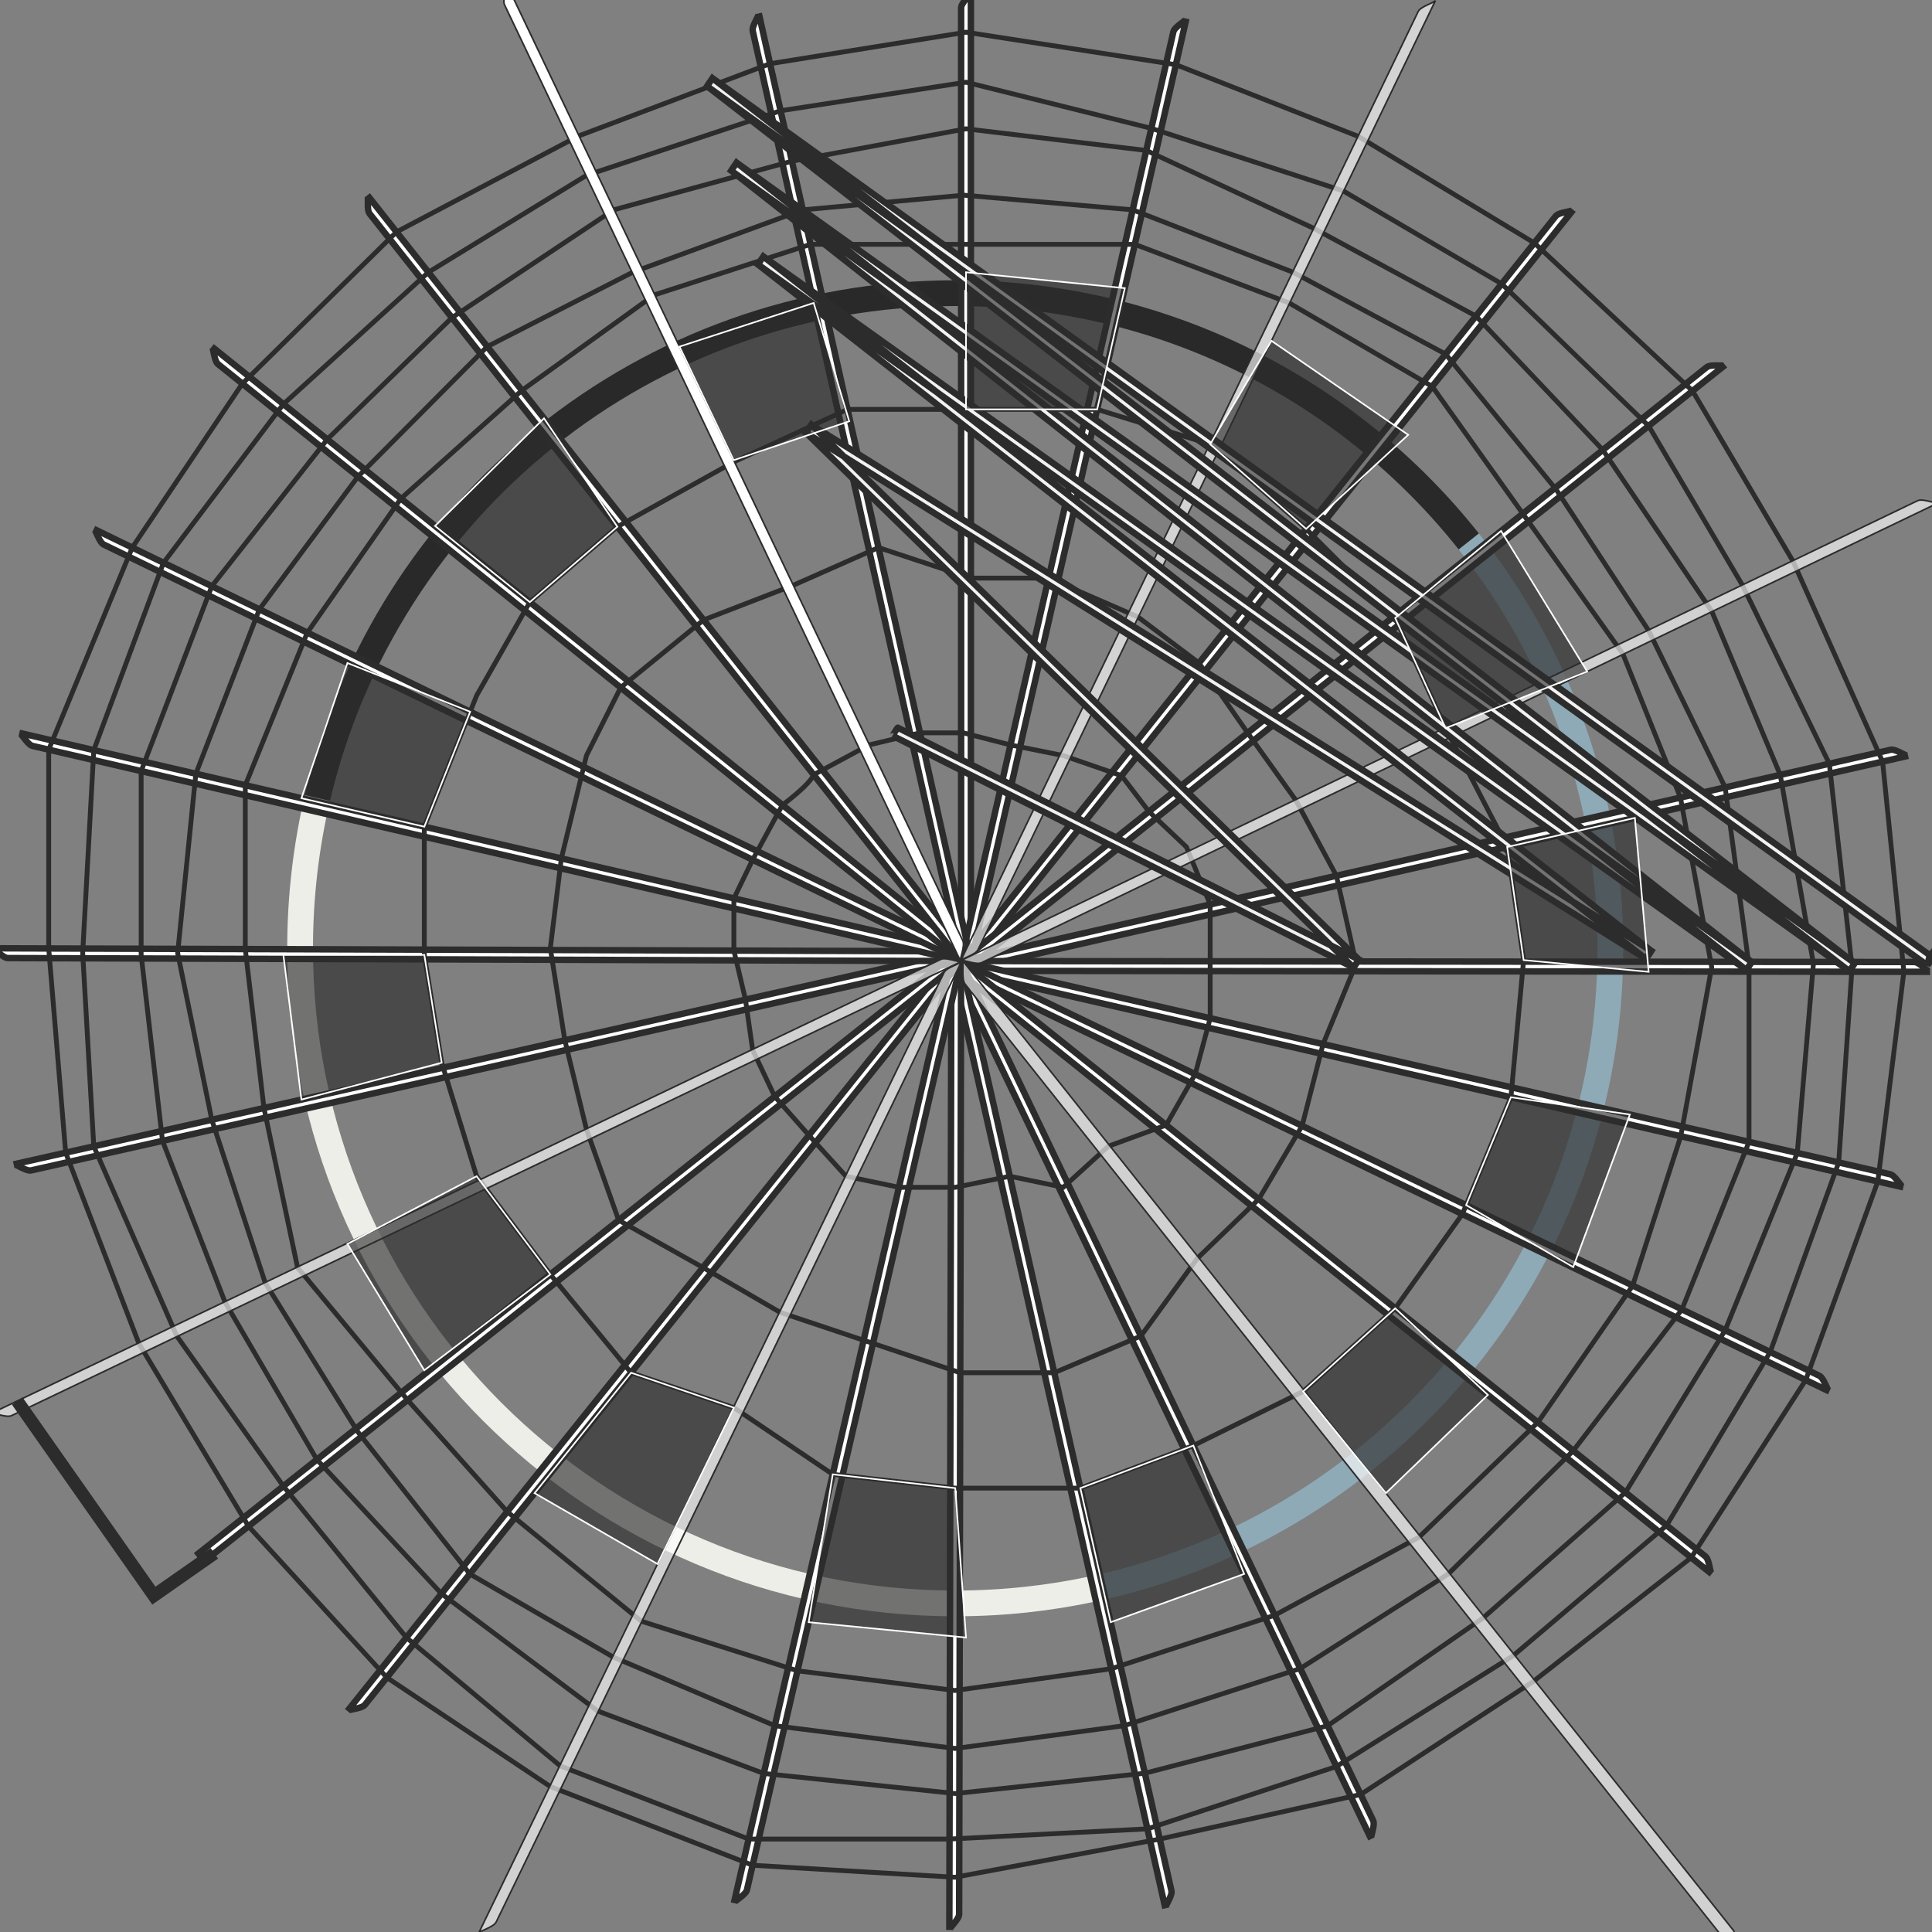 <?xml version="1.0" encoding="utf-8"?>
<!-- Generator: Adobe Illustrator 14.0.0, SVG Export Plug-In . SVG Version: 6.00 Build 43363)  -->
<!DOCTYPE svg PUBLIC "-//W3C//DTD SVG 1.1//EN" "http://www.w3.org/Graphics/SVG/1.1/DTD/svg11.dtd">
<svg name="1" version="1.1" xmlns="http://www.w3.org/2000/svg" xmlns:xlink="http://www.w3.org/1999/xlink" x="0px" y="0px" width="300px"
	 height="300px" viewBox="0 0 300 300" enable-background="new 0 0 300 300" xml:space="preserve">
<rect x="0" y="0" width="300" height="300" fill="#808080" stroke="none"/>
<g id="cluster_one">
	<g id="color_emphasis">
		<path fill="none" stroke="#EDEEE8" stroke-width="4" d="M169.888,246.688c-6.949,1.5-14.162,2.289-21.561,2.289
			c-56.182,0-101.727-45.544-101.727-101.729c0-8.034,0.932-15.851,2.691-23.348"/>
		<path fill="none" stroke="#8EAAB7" stroke-width="4" d="M228.066,84.072c13.768,17.354,21.989,39.305,21.989,63.176
			c0,48.787-34.341,89.55-80.168,99.439"/>
		<path fill="none" stroke="#292929" stroke-width="4" d="M49.292,123.9c10.554-44.929,50.889-78.379,99.036-78.379
			c32.312,0,61.104,15.064,79.739,38.551"/>
	</g>
	<g id="pattern_balance">
		<g id="pattern_lines_out">
			<g>
				<path fill="#FFFFFF" stroke="#2C2C2C" d="M150.758,146.767c0-47.976,0-95.952,0-143.927c0-1.358,0-2.715,0-4.073
					c0,0.384-1.516,1.647-1.516,2.466c0,47.976,0,95.952,0,143.928c0,1.357,0,2.715,0,4.072
					C149.242,148.849,150.758,147.585,150.758,146.767L150.758,146.767z"/>
			</g>
			<g>
				<path fill="#FFFFFF" stroke="#2C2C2C" d="M151.269,147.167c10.683-46.771,21.365-93.543,32.048-140.313
					c0.302-1.324,0.604-2.647,0.907-3.971c-0.086,0.374-1.845,1.269-2.027,2.066c-10.682,46.771-21.365,93.543-32.047,140.314
					c-0.302,1.323-0.604,2.646-0.907,3.97C149.328,148.859,151.087,147.965,151.269,147.167L151.269,147.167z"/>
			</g>
			<g>
				<path fill="#FFFFFF" stroke="#2C2C2C" d="M151.965,148.251c29.929-37.495,59.858-74.991,89.786-112.486
					c0.848-1.062,1.695-2.122,2.541-3.183c-0.238,0.299-2.212,0.341-2.723,0.98c-29.928,37.496-59.857,74.992-89.787,112.488
					c-0.846,1.061-1.693,2.121-2.54,3.182C149.482,148.933,151.454,148.893,151.965,148.251L151.965,148.251z"/>
			</g>
			<g>
				<path fill="#FFFFFF" stroke="#2C2C2C" d="M152.114,148.882c37.527-29.89,75.055-59.78,112.58-89.67
					c1.062-0.847,2.125-1.691,3.186-2.537c-0.299,0.238-2.232-0.16-2.873,0.35c-37.525,29.892-75.053,59.781-112.58,89.672
					c-1.061,0.846-2.123,1.69-3.185,2.536C149.542,148.995,151.474,149.394,152.114,148.882L152.114,148.882z"/>
			</g>
			<g>
				<path fill="#FFFFFF" stroke="#2C2C2C" d="M151.981,150.165c46.783-10.634,93.566-21.268,140.348-31.901
					c1.324-0.301,2.647-0.601,3.971-0.903c-0.372,0.086-1.941-1.113-2.74-0.933c-46.782,10.638-93.564,21.271-140.348,31.903
					c-1.322,0.302-2.646,0.602-3.97,0.902C149.616,149.149,151.183,150.347,151.981,150.165L151.981,150.165z"/>
			</g>
			<g>
				<path fill="#FFFFFF" stroke="#2C2C2C" d="M151.705,150.751c47.977,0.05,95.953,0.1,143.927,0.149
					c1.359,0.002,2.715,0.005,4.072,0.004c-0.381,0.001-1.645-1.518-2.463-1.52c-47.977-0.046-95.951-0.097-143.928-0.148
					c-1.356,0-2.713-0.002-4.071-0.004C149.625,149.235,150.886,150.751,151.705,150.751L151.705,150.751z"/>
			</g>
			<g>
				<path fill="#FFFFFF" stroke="#2C2C2C" d="M151.306,151.262c46.76,10.73,93.521,21.463,140.279,32.193
					c1.325,0.305,2.646,0.609,3.969,0.91c-0.371-0.084-1.264-1.846-2.062-2.029c-46.762-10.729-93.52-21.459-140.281-32.192
					c-1.322-0.303-2.644-0.606-3.968-0.911C149.615,149.321,150.506,151.08,151.306,151.262L151.306,151.262z"/>
			</g>
			<g>
				<path fill="#FFFFFF" stroke="#2C2C2C" d="M150.802,151.67c43.197,20.873,86.395,41.748,129.59,62.621
					c1.224,0.592,2.444,1.184,3.666,1.771c-0.343-0.164-0.82-2.082-1.559-2.438c-43.199-20.873-86.394-41.744-129.592-62.619
					c-1.221-0.59-2.442-1.181-3.665-1.773C149.586,149.402,150.063,151.316,150.802,151.67L150.802,151.67z"/>
			</g>
			<g>
				<path fill="#FFFFFF" stroke="#2C2C2C" d="M150.22,151.957c37.464,29.967,74.929,59.936,112.392,89.904
					c1.062,0.848,2.119,1.697,3.18,2.543c-0.297-0.236-0.336-2.213-0.977-2.725c-37.467-29.967-74.93-59.932-112.395-89.902
					c-1.059-0.847-2.119-1.695-3.179-2.544C149.54,149.474,149.579,151.447,150.22,151.957L150.22,151.957z"/>
			</g>
			<g>
				<path fill="#FFFFFF" stroke="#2C2C2C" d="M148.94,152.113c20.738,43.26,41.479,86.521,62.217,129.783
					c0.587,1.225,1.171,2.449,1.76,3.672c-0.164-0.344,0.657-2.141,0.302-2.879c-20.741-43.262-41.48-86.52-62.218-129.783
					c-0.586-1.225-1.172-2.448-1.759-3.673C149.406,149.58,148.584,151.375,148.94,152.113L148.94,152.113z"/>
			</g>
			<g>
				<path fill="#FFFFFF" stroke="#2C2C2C" d="M148.307,151.975c10.585,46.791,21.172,93.584,31.757,140.379
					c0.299,1.324,0.596,2.646,0.898,3.971c-0.084-0.371,1.117-1.941,0.935-2.74c-10.587-46.793-21.174-93.582-31.757-140.379
					c-0.299-1.324-0.598-2.646-0.897-3.972C149.325,149.608,148.124,151.176,148.307,151.975L148.307,151.975z"/>
			</g>
			<g>
				<path fill="#FFFFFF" stroke="#2C2C2C" d="M147.719,151.697c-0.099,47.973-0.197,95.949-0.298,143.926
					c-0.003,1.357-0.008,2.713-0.008,4.072c0.001-0.381,1.521-1.645,1.521-2.465c0.098-47.975,0.195-95.947,0.297-143.926
					c0.003-1.357,0.006-2.712,0.01-4.072C149.239,149.618,147.719,150.878,147.719,151.697L147.719,151.697z"/>
			</g>
			<g>
				<path fill="#FFFFFF" stroke="#2C2C2C" d="M147.208,151.297c-10.778,46.746-21.557,93.496-32.337,140.246
					c-0.305,1.322-0.612,2.643-0.915,3.969c0.086-0.371,1.85-1.266,2.032-2.064c10.778-46.748,21.555-93.496,32.337-140.246
					c0.305-1.324,0.61-2.644,0.917-3.968C149.153,149.608,147.391,150.499,147.208,151.297L147.208,151.297z"/>
			</g>
			<g>
				<path fill="#FFFFFF" stroke="#2C2C2C" d="M146.515,150.21c-30.004,37.43-60.011,74.868-90.019,112.299
					c-0.849,1.059-1.699,2.115-2.547,3.178c0.239-0.297,2.216-0.338,2.727-0.979c30.005-37.432,60.009-74.867,90.019-112.299
					c0.851-1.061,1.698-2.117,2.549-3.177C149,149.534,147.025,149.571,146.515,150.21L146.515,150.21z"/>
			</g>
			<g>
				<path fill="#FFFFFF" stroke="#2C2C2C" d="M146.365,149.579c-37.585,29.81-75.175,59.626-112.764,89.437
					c-1.063,0.842-2.127,1.684-3.19,2.529c0.298-0.236,2.235,0.164,2.875-0.346c37.587-29.811,75.172-59.627,112.764-89.436
					c1.065-0.845,2.126-1.686,3.192-2.531C148.939,149.472,147.005,149.069,146.365,149.579L146.365,149.579z"/>
			</g>
			<g>
				<path fill="#FFFFFF" stroke="#2C2C2C" d="M146.5,148.295c-46.8,10.537-93.607,21.078-140.412,31.613
					c-1.323,0.295-2.647,0.592-3.972,0.893c0.372-0.084,1.942,1.119,2.74,0.936c46.802-10.533,93.606-21.076,140.411-31.609
					c1.326-0.299,2.648-0.596,3.975-0.895C148.865,149.317,147.298,148.114,146.5,148.295L146.5,148.295z"/>
			</g>
			<g>
				<path fill="#FFFFFF" stroke="#2C2C2C" d="M146.777,147.708c-47.971-0.148-95.95-0.294-143.926-0.445
					c-1.355-0.007-2.712-0.013-4.07-0.015c0.381,0.001,1.645,1.523,2.463,1.522c47.972,0.152,95.949,0.296,143.923,0.449
					c1.359,0.004,2.714,0.009,4.074,0.013C148.856,149.231,147.596,147.709,146.777,147.708L146.777,147.708z"/>
			</g>
			<g>
				<path fill="#FFFFFF" stroke="#2C2C2C" d="M147.179,147.198c-46.734-10.826-93.476-21.65-140.213-32.48
					c-1.32-0.309-2.642-0.616-3.965-0.921c0.371,0.086,1.264,1.852,2.062,2.033c46.733,10.83,93.474,21.652,140.21,32.484
					c1.325,0.306,2.645,0.612,3.969,0.919C148.866,149.145,147.977,147.381,147.179,147.198L147.179,147.198z"/>
			</g>
			<g>
				<path fill="#FFFFFF" stroke="#2C2C2C" d="M147.684,146.79c-43.15-20.96-86.308-41.92-129.461-62.886
					c-1.218-0.595-2.438-1.188-3.66-1.78c0.343,0.166,0.82,2.087,1.558,2.441c43.149,20.964,86.306,41.922,129.457,62.889
					c1.223,0.593,2.442,1.186,3.665,1.779C148.895,149.064,148.421,147.146,147.684,146.79L147.684,146.79z"/>
			</g>
			<g>
				<path fill="#FFFFFF" stroke="#2C2C2C" d="M148.267,146.504c-37.399-30.042-74.807-60.086-112.208-90.134
					c-1.056-0.852-2.112-1.701-3.172-2.551c0.297,0.238,0.335,2.218,0.976,2.728c37.397,30.045,74.805,60.086,112.204,90.135
					c1.061,0.851,2.117,1.699,3.177,2.551C148.941,148.992,148.906,147.016,148.267,146.504L148.267,146.504z"/>
			</g>
			<g>
				<path fill="#FFFFFF" stroke="#2C2C2C" d="M148.898,146.356C119.127,108.741,89.349,71.122,59.577,33.5
					c-0.839-1.064-1.68-2.128-2.524-3.192c0.236,0.298-0.167,2.236,0.343,2.876c29.769,37.618,59.548,75.234,89.317,112.856
					c0.845,1.064,1.686,2.128,2.529,3.193C149.003,148.931,149.408,146.998,148.898,146.356L148.898,146.356z"/>
			</g>
			<g>
				<path fill="#FFFFFF" stroke="#2C2C2C" d="M150.181,146.493C139.693,99.682,129.2,52.865,118.713,6.047
					c-0.294-1.323-0.589-2.646-0.888-3.972c0.083,0.372-1.122,1.942-0.94,2.74c10.486,46.812,20.981,93.627,31.464,140.443
					c0.299,1.325,0.595,2.647,0.893,3.974C149.157,148.857,150.362,147.292,150.181,146.493L150.181,146.493z"/>
			</g>
		</g>
		<g id="pattern_radial">
			<polygon fill="none" stroke="#2C2C2C" stroke-width="0.75" points="44,62.751 66.523,42.277 91.064,27.229 121.21,17.196 
				150,12.765 178.775,19.929 208.562,29.639 233.18,44.074 256,66.138 270.585,90.908 284.058,118.588 287.587,150.184 
				285.511,180.505 274.874,209.94 258.795,236.864 234.97,257.093 207.517,274.303 178.17,283.982 147.414,285.568 
				116.249,285.568 87.002,274.217 63.096,254.276 44,230.769 27.454,207.46 14.562,178.001 12.839,148 14.562,116.478 
				25.386,87.384 			"/>
			<polygon fill="none" stroke="#2C2C2C" stroke-width="0.75" points="55.587,74 75.658,53.82 98.24,42.277 124.658,32.583 
				149.637,30.307 175.885,32.583 200.788,42.277 224.474,54.982 241.675,76.058 256,97.919 267.88,122.266 271.587,150 
				271.587,177.311 261.174,203.321 244.292,225.265 224.884,244.404 201.903,259.088 174.547,267.967 148.328,271.5 
				120.308,267.967 95.2,257.297 72.951,244.404 55.587,222.372 41.19,199.216 32.886,173.876 27.587,148 30.411,120.149 
				40.273,94.617 			"/>
			<polygon fill="none" stroke="#2C2C2C" stroke-width="0.75" points="7.562,116.409 8.147,114.992 20.534,85.027 37.627,59.572 
				61.567,36.015 89.826,21.115 119.574,9.891 150,5 182.587,10.045 210.949,21.193 238.245,37.728 262.821,60.704 278.416,87.144 
				292.329,118.263 295.632,150.901 291.585,183.455 280.392,214.291 262.612,241.861 238.13,261.068 211.28,278.646 
				180.083,285.568 148.288,291.5 116.867,289.636 85.452,277.416 60.063,260.481 38.584,236.997 21.562,208.6 10.196,178.983 
				7.562,147.249 			"/>
			<polygon fill="none" stroke="#2C2C2C" stroke-width="0.75" points="21.917,119.735 32.886,91.028 50.811,68.222 70.173,49.328 
				95.294,32.583 122.965,25.027 150,20 177.99,23.364 204.061,35.487 229.186,49.079 248.884,69.867 265.792,94.895 
				276.433,120.321 281.587,149.622 279.08,179.029 267.88,206.562 252.393,231.743 230.305,251.225 206.16,267.967 177.77,275.346 
				148.328,278.5 118.597,275.387 92.819,265.688 68.551,247.472 49.201,226.644 34.944,202.201 25.233,177.15 21.917,148.277 			
				"/>
			<polygon fill="none" stroke="#2C2C2C" stroke-width="0.75" points="38.087,147.374 38.087,121.928 47.717,98.232 62.254,77.415 
				81.041,60.622 101.595,45.797 125.857,37.939 149.587,37.939 176.216,37.939 200.174,47.042 222.397,60.012 237.342,80.999 
				251.994,101.526 260.938,123.844 265.792,150.184 260.987,176.434 253.526,199.626 238.794,220.866 220.344,238.693 
				197.936,250.812 172.546,259.122 148.288,262.5 123.829,259.44 99.577,251.737 78.759,234.737 63.292,217.4 46.203,196.818 
				40.986,172.053 			"/>
			<polygon fill="none" stroke="#2C2C2C" stroke-width="0.75" points="85.452,147.249 87.163,133.296 91.064,117.324 
				96.375,106.764 109.252,96.265 123.107,90.908 136.408,85.027 150.758,89.77 162.823,89.77 176.683,95.787 186.183,102.954 
				193.733,113.796 201.21,124.255 207.517,135.988 210.587,149.622 205.442,162.132 202.19,174.82 195.458,186.204 
				185.924,195.389 177.152,207.46 163.701,213.16 149.107,213.16 135.55,208.6 121.13,203.778 109.154,196.818 96.066,189.474 
				91.064,175.369 87.707,161.533 			"/>
			<path fill="none" stroke="#2C2C2C" stroke-width="0.75" d="M115.757,155.218l-1.8-7.61v-8.105l2.911-5.997l4.624-8.508
				c0,0,4.201-3.08,4.851-4.699l8.578-4.62l7.935-1.882h6.732l7.319,1.882l8.195,1.646l9.053,3.128l4.24,5.561l5.829,5.501
				l3.691,8.929v9.178v8.488l-2.325,8.689l-4.511,7.903l-8.982,3.29l-6.995,6.373l-8.303-1.718l-8.471,1.718h-8.744l-8.217-1.718
				l-4.736-5.212l-6.339-7.177l-3.425-7.228L115.757,155.218z"/>
			<polygon fill="none" stroke="#2C2C2C" stroke-width="0.75" points="65.886,128.368 74.012,108 82.271,93.494 95.865,81.79 
				113.957,71.719 131.6,63.566 150,63.566 170.363,63.566 187.915,68.989 202.81,82.124 216.649,95.967 224.474,113.073 
				234.031,131.515 236.587,149.081 234.614,170.381 227.074,188.526 216.649,203.155 202.356,216.062 185.304,224.464 
				167.754,231.075 148.328,231.075 129.308,228.936 113.957,218.584 97.995,213.16 85.452,197.893 74.012,182.647 68.587,165.016 
				65.886,148.277 			"/>
		</g>
	</g>
	<g id="rhythm">
		<g>
			<path fill="#FFFFFF" fill-opacity="0.65" stroke="#2C2C2C" stroke-width="0.25" d="M151.862,147.47
				c23.029-47.783,46.058-95.566,69.086-143.349c0.652-1.354,1.304-2.705,1.956-4.056c-0.185,0.381-2.301,0.912-2.693,1.728
				c-23.028,47.784-46.058,95.567-69.086,143.351c-0.652,1.352-1.303,2.704-1.955,4.056
				C149.354,148.816,151.471,148.287,151.862,147.47L151.862,147.47z"/>
		</g>
		<g>
			<path fill="#FFFFFF" fill-opacity="0.64" stroke="#2C2C2C" stroke-width="0.25" d="M152.41,149.487
				c48.158-23.147,96.318-46.295,144.475-69.442c1.363-0.656,2.726-1.31,4.087-1.965c-0.383,0.185-2.384-0.728-3.206-0.333
				c-48.157,23.15-96.315,46.297-144.475,69.444c-1.36,0.656-2.723,1.31-4.086,1.964C149.59,148.971,151.588,149.884,152.41,149.487
				L152.41,149.487z"/>
		</g>
		<g>
			<path fill="#FFFFFF" fill-opacity="0.64" stroke="#2C2C2C" stroke-width="0.25" d="M149.872,152.829
				c38.812,48.83,77.624,97.661,116.435,146.494c1.1,1.381,2.194,2.765,3.294,4.144c-0.308-0.386,0.214-2.902-0.45-3.735
				c-38.814-48.833-77.626-97.658-116.438-146.494c-1.097-1.381-2.194-2.762-3.292-4.146
				C149.729,149.484,149.206,151.996,149.872,152.829L149.872,152.829z"/>
		</g>
		<g>
			<path fill="#FFFFFF" fill-opacity="0.64" stroke="#2C2C2C" stroke-width="0.25" d="M146.589,151.02
				c-23.424,48.35-46.851,96.705-70.279,145.057c-0.663,1.369-1.327,2.734-1.988,4.105c0.186-0.383,2.335-0.921,2.733-1.748
				c23.425-48.351,46.849-96.704,70.279-145.056c0.664-1.372,1.326-2.736,1.991-4.105
				C149.134,149.661,146.987,150.193,146.589,151.02L146.589,151.02z"/>
		</g>
		<g>
			<path fill="#FFFFFF" fill-opacity="0.64" stroke="#2C2C2C" stroke-width="0.25" d="M146.093,148.969
				c-47.803,22.857-95.611,45.717-143.419,68.574c-1.352,0.643-2.705,1.287-4.057,1.937c0.379-0.181,2.366,0.728,3.181,0.335
				c47.805-22.854,95.61-45.717,143.418-68.569c1.355-0.648,2.705-1.293,4.06-1.94C148.892,149.488,146.908,148.578,146.093,148.969
				L146.093,148.969z"/>
		</g>
		<g>
			<path fill="#FFFFFF" stroke="#2C2C2C" stroke-width="0.25" d="M149.505,146.066c-22.957-48.141-45.92-96.288-68.876-144.436
				c-0.646-1.362-1.293-2.722-1.945-4.086c0.182,0.382-0.735,2.383-0.34,3.203c22.954,48.143,45.919,96.287,68.871,144.435
				c0.652,1.363,1.301,2.723,1.951,4.087C148.98,148.883,149.898,146.889,149.505,146.066L149.505,146.066z"/>
		</g>
	</g>
	<g id="movement_1_">
		<g id="spider">
			<path fill="#F2F2F2" stroke="#2C2C2C" d="M299.583,148.623c-0.099,0.423-0.197,0.847-0.296,1.27
				c0.278-0.416,0.556-0.831,0.834-1.246c-38.151-27.484-76.304-54.968-114.456-82.452c-25.012-18.018-50.023-36.035-75.034-54.053
				c0.01,0.007-0.865,1.223-0.835,1.246c37.755,29.251,75.511,58.501,113.267,87.752c21.369,16.556,42.738,33.111,64.107,49.667
				c0.278-0.416,0.556-0.831,0.834-1.246c-39.405-28.21-78.811-56.42-118.217-84.631c-18.471-13.223-36.942-26.447-55.413-39.67
				c0.011,0.008-0.866,1.221-0.835,1.246c38.766,30.524,77.531,61.048,116.297,91.572c13.778,10.849,27.556,21.697,41.334,32.545
				c0.278-0.416,0.556-0.831,0.834-1.246c-40.537-28.937-81.075-57.873-121.613-86.81c-10.62-7.581-21.24-15.162-31.86-22.742
				c0.01,0.007-0.865,1.222-0.835,1.246c39.314,30.744,78.628,61.487,117.941,92.231c6.648,5.199,13.298,10.398,19.946,15.598
				c0.278-0.416,0.556-0.831,0.834-1.246c-41.338-25.894-82.676-51.787-124.014-77.68c-2.139-1.34-4.278-2.68-6.417-4.019
				c0.013,0.008-0.875,1.207-0.835,1.246c28.34,27.682,56.679,55.363,85.019,83.044c0.278-0.416,0.556-0.831,0.834-1.246
				c-23.865-12.001-47.729-24.003-71.595-36.004c-0.065-0.033-0.79,1.269-0.835,1.246c23.865,12.001,47.73,24.003,71.596,36.004
				c0.01,0.005,0.861-1.22,0.834-1.246c-28.339-27.682-56.679-55.363-85.018-83.044c-0.278,0.416-0.557,0.831-0.835,1.246
				c41.339,25.894,82.677,51.787,124.015,77.68c2.139,1.34,4.278,2.68,6.417,4.019c0.004,0.003,0.855-1.23,0.834-1.246
				c-39.313-30.744-78.627-61.487-117.941-92.231c-6.649-5.199-13.297-10.398-19.946-15.598c-0.278,0.416-0.557,0.831-0.835,1.246
				c40.538,28.937,81.076,57.874,121.614,86.81c10.62,7.581,21.24,15.162,31.86,22.742c-0.011-0.007,0.865-1.222,0.834-1.246
				c-38.766-30.524-77.531-61.048-116.297-91.572c-13.778-10.849-27.555-21.697-41.333-32.545c-0.278,0.416-0.557,0.831-0.835,1.246
				c39.406,28.21,78.812,56.42,118.217,84.631c18.472,13.223,36.942,26.447,55.414,39.67c-0.01-0.007,0.864-1.223,0.834-1.246
				c-37.755-29.251-75.511-58.501-113.266-87.752C153.369,45.253,132,28.697,110.631,12.142c-0.278,0.416-0.557,0.831-0.835,1.246
				c38.152,27.484,76.305,54.968,114.456,82.452c25.012,18.018,50.023,36.035,75.035,54.053c-0.021-0.015,0.8-1.1,0.834-1.246
				c0.099-0.423,0.197-0.847,0.296-1.27C300.312,147.828,299.689,148.164,299.583,148.623L299.583,148.623z"/>
		</g>
		<line display="none" fill="#CE0F58" stroke="#2C2C2C" stroke-width="2" x1="149.166" y1="149.271" x2="107.858" y2="4.511"/>
		<line display="none" fill="#CE0F58" stroke="#2C2C2C" stroke-width="2" x1="149.166" y1="149.27" x2="299.704" y2="149.27"/>
	</g>
	<g id="contrast">
		<polygon fill="#2C2C2C" fill-opacity="0.64" stroke="#FFFFFF" stroke-width="0.25" points="46.805,123.948 53.948,102.954 
			73.007,110.518 65.886,128.368 		"/>
		<polygon fill="#2C2C2C" fill-opacity="0.64" stroke="#FFFFFF" stroke-width="0.25" points="67.546,81.667 84.473,64.958 
			95.865,81.79 82.271,93.494 		"/>
		<polygon fill="#2C2C2C" fill-opacity="0.64" stroke="#FFFFFF" stroke-width="0.25" points="105.515,53.82 113.924,71.455 
			131.869,65.412 126.346,47.042 		"/>
		<polygon fill="#2C2C2C" fill-opacity="0.64" stroke="#FFFFFF" stroke-width="0.25" points="150,42.277 150,63.566 170.363,63.566 
			174.661,44.748 		"/>
		<polygon fill="#2C2C2C" fill-opacity="0.64" stroke="#FFFFFF" stroke-width="0.25" points="187.915,68.989 202.81,82.124 
			218.664,67.522 197.43,52.921 		"/>
		<polygon fill="#2C2C2C" fill-opacity="0.64" stroke="#FFFFFF" stroke-width="0.25" points="216.649,95.967 224.474,113.073 
			246.463,104.28 233.087,82.447 		"/>
		<polygon fill="#2C2C2C" fill-opacity="0.64" stroke="#FFFFFF" stroke-width="0.25" points="234.031,131.515 236.587,149.081 
			256,150.905 253.86,127.007 		"/>
		<polygon fill="#2C2C2C" fill-opacity="0.64" stroke="#FFFFFF" stroke-width="0.25" points="234.614,170.381 253.082,173.064 
			244.292,196.751 227.656,187.126 		"/>
		<polygon fill="#2C2C2C" fill-opacity="0.64" stroke="#FFFFFF" stroke-width="0.25" points="202.356,216.062 216.649,203.155 
			231.038,216.604 215.198,231.855 		"/>
		<polygon fill="#2C2C2C" fill-opacity="0.64" stroke="#FFFFFF" stroke-width="0.25" points="185.304,224.464 193.185,244.404 
			172.465,251.893 167.754,231.075 		"/>
		<polygon fill="#2C2C2C" fill-opacity="0.64" stroke="#FFFFFF" stroke-width="0.25" points="129.308,228.936 148.328,231.075 
			150,254.277 125.569,251.893 		"/>
		<polygon fill="#2C2C2C" fill-opacity="0.64" stroke="#FFFFFF" stroke-width="0.25" points="102.096,242.856 113.957,218.584 
			97.995,213.16 83.009,231.855 		"/>
		<polygon fill="#2C2C2C" fill-opacity="0.64" stroke="#FFFFFF" stroke-width="0.25" points="65.886,212.778 85.452,197.893 
			74.012,182.647 53.948,193.152 		"/>
		<polygon fill="#2C2C2C" fill-opacity="0.64" stroke="#FFFFFF" stroke-width="0.25" points="46.805,170.742 68.587,165.016 
			65.886,148.277 44,148.276 		"/>
	</g>
	<polyline fill="none" stroke="#2C2C2C" stroke-width="2" points="2.674,217.543 23.893,247.771 33.286,241.199 	"/>
</g>
</svg>
